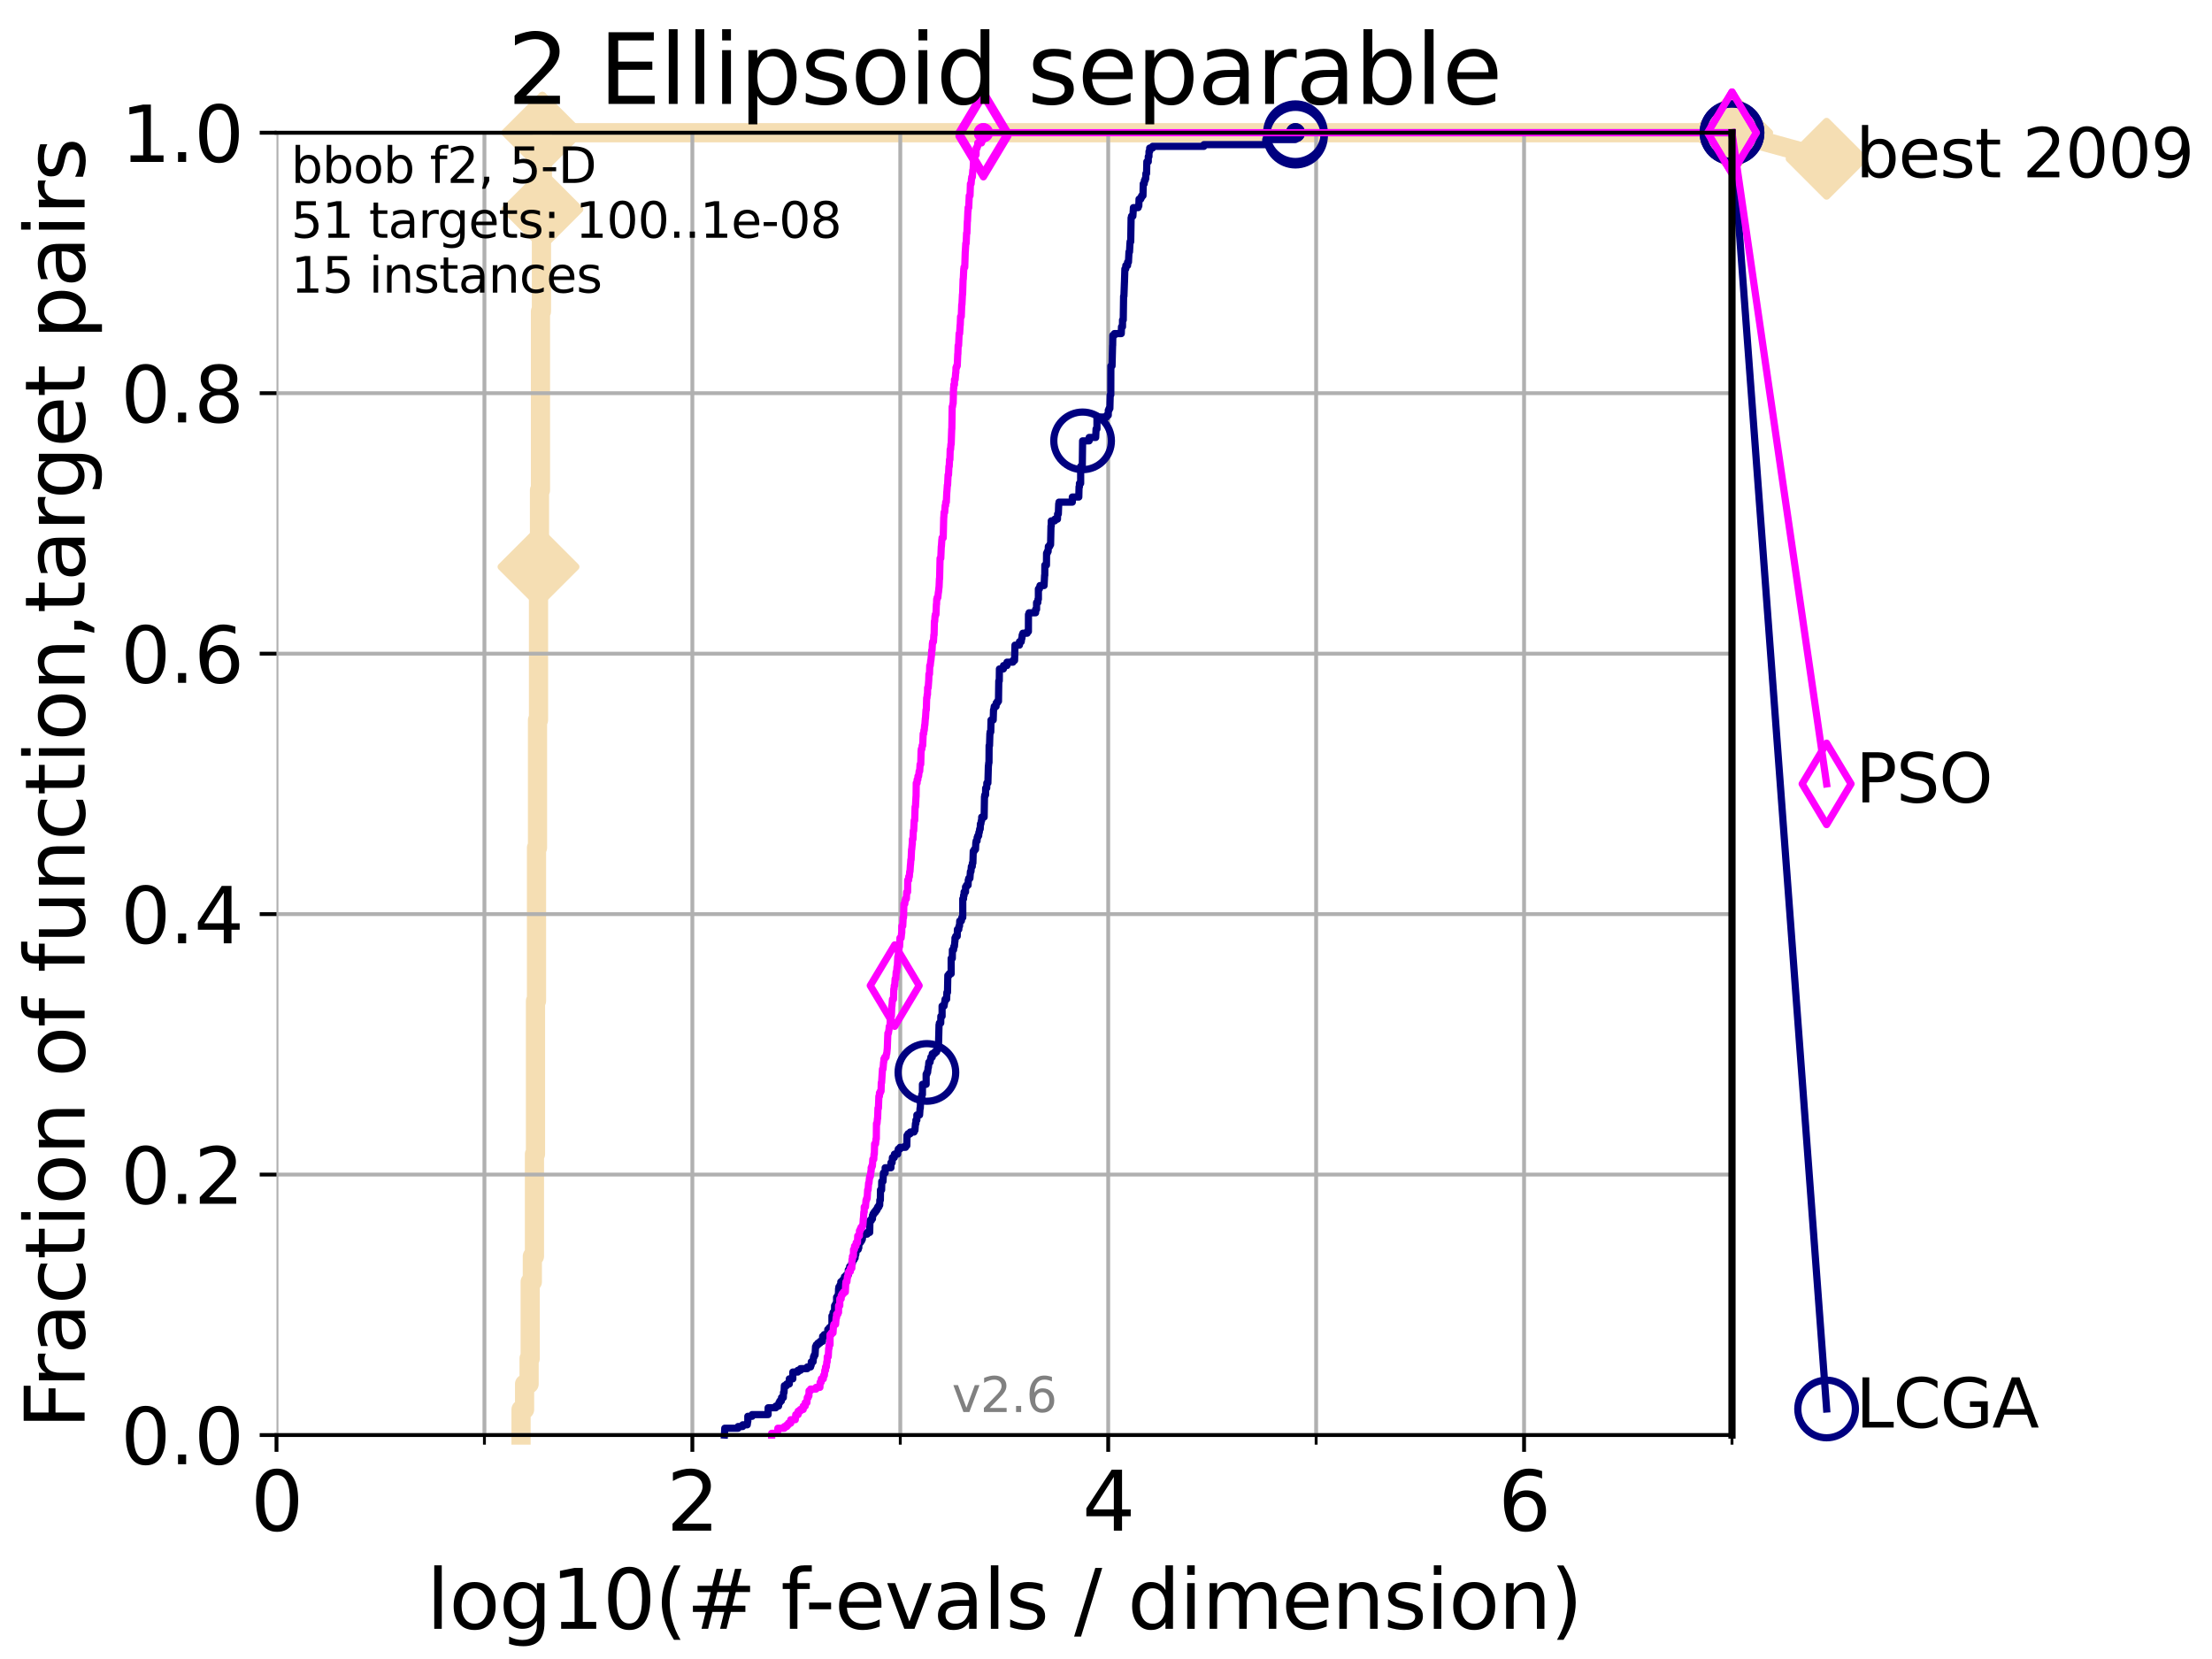 <?xml version="1.0" encoding="utf-8" standalone="no"?>
<!DOCTYPE svg PUBLIC "-//W3C//DTD SVG 1.1//EN"
  "http://www.w3.org/Graphics/SVG/1.1/DTD/svg11.dtd">
<svg xmlns:xlink="http://www.w3.org/1999/xlink" width="460.8pt" height="345.6pt" viewBox="0 0 460.8 345.6" xmlns="http://www.w3.org/2000/svg" version="1.1">
 <defs>
  <style type="text/css">*{stroke-linejoin: round; stroke-linecap: butt}</style>
 </defs>
 <g id="figure_1">
  <g id="patch_1">
   <path d="M 0 345.6 
L 460.8 345.6 
L 460.8 0 
L 0 0 
z
" style="fill: #ffffff"/>
  </g>
  <g id="axes_1">
   <g id="patch_2">
    <path d="M 57.6 298.944 
L 360.806 298.944 
L 360.806 27.648 
L 57.6 27.648 
z
" style="fill: #ffffff"/>
   </g>
   <g id="line2d_1">
    <path d="M 108.543 298.944 
L 108.543 293.624 
L 109.28 293.624 
L 109.28 288.305 
L 110.221 288.305 
L 110.221 282.985 
L 110.449 282.985 
L 110.449 267.027 
L 110.897 267.027 
L 110.897 261.707 
L 111.335 261.707 
L 111.335 240.429 
L 111.55 240.429 
L 111.55 208.512 
L 111.762 208.512 
L 111.762 176.595 
L 111.972 176.595 
L 111.972 149.997 
L 112.18 149.997 
L 112.18 118.08 
L 112.386 118.08 
L 112.386 102.121 
L 112.589 102.121 
L 112.589 64.885 
L 112.79 64.885 
L 112.79 43.607 
L 112.989 43.607 
L 112.989 27.648 
L 360.806 27.648 
" style="fill: none; stroke: #f5deb3; stroke-width: 4; stroke-linecap: square"/>
   </g>
   <g id="line2d_2">
    <defs>
     <path id="m3ba706bf08" d="M 0 7.778 
L 7.778 0 
L 0 -7.778 
L -7.778 0 
z
" style="stroke: #f5deb3; stroke-width: 1.5; stroke-linejoin: miter"/>
    </defs>
    <g>
     <use xlink:href="#m3ba706bf08" x="112.18" y="118.08" style="fill: #f5deb3; stroke: #f5deb3; stroke-width: 1.5; stroke-linejoin: miter"/>
     <use xlink:href="#m3ba706bf08" x="112.989" y="43.607" style="fill: #f5deb3; stroke: #f5deb3; stroke-width: 1.5; stroke-linejoin: miter"/>
     <use xlink:href="#m3ba706bf08" x="112.989" y="27.648" style="fill: #f5deb3; stroke: #f5deb3; stroke-width: 1.5; stroke-linejoin: miter"/>
     <use xlink:href="#m3ba706bf08" x="112.989" y="27.648" style="fill: #f5deb3; stroke: #f5deb3; stroke-width: 1.5; stroke-linejoin: miter"/>
     <use xlink:href="#m3ba706bf08" x="360.806" y="27.648" style="fill: #f5deb3; stroke: #f5deb3; stroke-width: 1.5; stroke-linejoin: miter"/>
    </g>
   </g>
   <g id="line2d_3">
    <path style="fill: none; stroke: #f5deb3; stroke-width: 4; stroke-linecap: square"/>
    <g/>
   </g>
   <g id="line2d_4">
    <path d="M 360.806 27.648 
L 380.515 33.074 
" style="fill: none; stroke: #f5deb3; stroke-width: 4; stroke-linecap: square"/>
    <g>
     <use xlink:href="#m3ba706bf08" x="360.806" y="27.648" style="fill: #f5deb3; stroke: #f5deb3; stroke-width: 1.5; stroke-linejoin: miter"/>
     <use xlink:href="#m3ba706bf08" x="380.515" y="33.074" style="fill: #f5deb3; stroke: #f5deb3; stroke-width: 1.5; stroke-linejoin: miter"/>
    </g>
   </g>
   <g id="matplotlib.axis_1">
    <g id="xtick_1">
     <g id="line2d_5">
      <path d="M 57.6 298.944 
L 57.6 27.648 
" clip-path="url(#p392a30a398)" style="fill: none; stroke: #b0b0b0; stroke-width: 0.8; stroke-linecap: square"/>
     </g>
     <g id="line2d_6">
      <defs>
       <path id="m4f6a0f8992" d="M 0 0 
L 0 3.5 
" style="stroke: #000000; stroke-width: 0.8"/>
      </defs>
      <g>
       <use xlink:href="#m4f6a0f8992" x="57.6" y="298.944" style="stroke: #000000; stroke-width: 0.8"/>
      </g>
     </g>
     <g id="text_1">
      <!-- 0 -->
      <g transform="translate(52.192 318.861)scale(0.17 -0.17)">
       <defs>
        <path id="DejaVuSans-30" d="M 2034 4250 
Q 1547 4250 1301 3770 
Q 1056 3291 1056 2328 
Q 1056 1369 1301 889 
Q 1547 409 2034 409 
Q 2525 409 2770 889 
Q 3016 1369 3016 2328 
Q 3016 3291 2770 3770 
Q 2525 4250 2034 4250 
z
M 2034 4750 
Q 2819 4750 3233 4129 
Q 3647 3509 3647 2328 
Q 3647 1150 3233 529 
Q 2819 -91 2034 -91 
Q 1250 -91 836 529 
Q 422 1150 422 2328 
Q 422 3509 836 4129 
Q 1250 4750 2034 4750 
z
" transform="scale(0.016)"/>
       </defs>
       <use xlink:href="#DejaVuSans-30"/>
      </g>
     </g>
    </g>
    <g id="xtick_2">
     <g id="line2d_7">
      <path d="M 144.23 298.944 
L 144.23 27.648 
" clip-path="url(#p392a30a398)" style="fill: none; stroke: #b0b0b0; stroke-width: 0.8; stroke-linecap: square"/>
     </g>
     <g id="line2d_8">
      <g>
       <use xlink:href="#m4f6a0f8992" x="144.23" y="298.944" style="stroke: #000000; stroke-width: 0.8"/>
      </g>
     </g>
     <g id="text_2">
      <!-- 2 -->
      <g transform="translate(138.822 318.861)scale(0.17 -0.17)">
       <defs>
        <path id="DejaVuSans-32" d="M 1228 531 
L 3431 531 
L 3431 0 
L 469 0 
L 469 531 
Q 828 903 1448 1529 
Q 2069 2156 2228 2338 
Q 2531 2678 2651 2914 
Q 2772 3150 2772 3378 
Q 2772 3750 2511 3984 
Q 2250 4219 1831 4219 
Q 1534 4219 1204 4116 
Q 875 4013 500 3803 
L 500 4441 
Q 881 4594 1212 4672 
Q 1544 4750 1819 4750 
Q 2544 4750 2975 4387 
Q 3406 4025 3406 3419 
Q 3406 3131 3298 2873 
Q 3191 2616 2906 2266 
Q 2828 2175 2409 1742 
Q 1991 1309 1228 531 
z
" transform="scale(0.016)"/>
       </defs>
       <use xlink:href="#DejaVuSans-32"/>
      </g>
     </g>
    </g>
    <g id="xtick_3">
     <g id="line2d_9">
      <path d="M 230.861 298.944 
L 230.861 27.648 
" clip-path="url(#p392a30a398)" style="fill: none; stroke: #b0b0b0; stroke-width: 0.8; stroke-linecap: square"/>
     </g>
     <g id="line2d_10">
      <g>
       <use xlink:href="#m4f6a0f8992" x="230.861" y="298.944" style="stroke: #000000; stroke-width: 0.8"/>
      </g>
     </g>
     <g id="text_3">
      <!-- 4 -->
      <g transform="translate(225.453 318.861)scale(0.17 -0.17)">
       <defs>
        <path id="DejaVuSans-34" d="M 2419 4116 
L 825 1625 
L 2419 1625 
L 2419 4116 
z
M 2253 4666 
L 3047 4666 
L 3047 1625 
L 3713 1625 
L 3713 1100 
L 3047 1100 
L 3047 0 
L 2419 0 
L 2419 1100 
L 313 1100 
L 313 1709 
L 2253 4666 
z
" transform="scale(0.016)"/>
       </defs>
       <use xlink:href="#DejaVuSans-34"/>
      </g>
     </g>
    </g>
    <g id="xtick_4">
     <g id="line2d_11">
      <path d="M 317.491 298.944 
L 317.491 27.648 
" clip-path="url(#p392a30a398)" style="fill: none; stroke: #b0b0b0; stroke-width: 0.8; stroke-linecap: square"/>
     </g>
     <g id="line2d_12">
      <g>
       <use xlink:href="#m4f6a0f8992" x="317.491" y="298.944" style="stroke: #000000; stroke-width: 0.8"/>
      </g>
     </g>
     <g id="text_4">
      <!-- 6 -->
      <g transform="translate(312.083 318.861)scale(0.17 -0.17)">
       <defs>
        <path id="DejaVuSans-36" d="M 2113 2584 
Q 1688 2584 1439 2293 
Q 1191 2003 1191 1497 
Q 1191 994 1439 701 
Q 1688 409 2113 409 
Q 2538 409 2786 701 
Q 3034 994 3034 1497 
Q 3034 2003 2786 2293 
Q 2538 2584 2113 2584 
z
M 3366 4563 
L 3366 3988 
Q 3128 4100 2886 4159 
Q 2644 4219 2406 4219 
Q 1781 4219 1451 3797 
Q 1122 3375 1075 2522 
Q 1259 2794 1537 2939 
Q 1816 3084 2150 3084 
Q 2853 3084 3261 2657 
Q 3669 2231 3669 1497 
Q 3669 778 3244 343 
Q 2819 -91 2113 -91 
Q 1303 -91 875 529 
Q 447 1150 447 2328 
Q 447 3434 972 4092 
Q 1497 4750 2381 4750 
Q 2619 4750 2861 4703 
Q 3103 4656 3366 4563 
z
" transform="scale(0.016)"/>
       </defs>
       <use xlink:href="#DejaVuSans-36"/>
      </g>
     </g>
    </g>
    <g id="xtick_5">
     <g id="line2d_13">
      <path d="M 100.915 298.944 
L 100.915 27.648 
" clip-path="url(#p392a30a398)" style="fill: none; stroke: #b0b0b0; stroke-width: 0.8; stroke-linecap: square"/>
     </g>
     <g id="line2d_14">
      <defs>
       <path id="mef78e38245" d="M 0 0 
L 0 2 
" style="stroke: #000000; stroke-width: 0.6"/>
      </defs>
      <g>
       <use xlink:href="#mef78e38245" x="100.915" y="298.944" style="stroke: #000000; stroke-width: 0.6"/>
      </g>
     </g>
    </g>
    <g id="xtick_6">
     <g id="line2d_15">
      <path d="M 187.546 298.944 
L 187.546 27.648 
" clip-path="url(#p392a30a398)" style="fill: none; stroke: #b0b0b0; stroke-width: 0.8; stroke-linecap: square"/>
     </g>
     <g id="line2d_16">
      <g>
       <use xlink:href="#mef78e38245" x="187.546" y="298.944" style="stroke: #000000; stroke-width: 0.6"/>
      </g>
     </g>
    </g>
    <g id="xtick_7">
     <g id="line2d_17">
      <path d="M 274.176 298.944 
L 274.176 27.648 
" clip-path="url(#p392a30a398)" style="fill: none; stroke: #b0b0b0; stroke-width: 0.8; stroke-linecap: square"/>
     </g>
     <g id="line2d_18">
      <g>
       <use xlink:href="#mef78e38245" x="274.176" y="298.944" style="stroke: #000000; stroke-width: 0.6"/>
      </g>
     </g>
    </g>
    <g id="xtick_8">
     <g id="line2d_19">
      <path d="M 360.806 298.944 
L 360.806 27.648 
" clip-path="url(#p392a30a398)" style="fill: none; stroke: #b0b0b0; stroke-width: 0.8; stroke-linecap: square"/>
     </g>
     <g id="line2d_20">
      <g>
       <use xlink:href="#mef78e38245" x="360.806" y="298.944" style="stroke: #000000; stroke-width: 0.6"/>
      </g>
     </g>
    </g>
    <g id="text_5">
     <!-- log10(# f-evals / dimension) -->
     <g transform="translate(88.823 339.314)scale(0.17 -0.17)">
      <defs>
       <path id="DejaVuSans-6c" d="M 603 4863 
L 1178 4863 
L 1178 0 
L 603 0 
L 603 4863 
z
" transform="scale(0.016)"/>
       <path id="DejaVuSans-6f" d="M 1959 3097 
Q 1497 3097 1228 2736 
Q 959 2375 959 1747 
Q 959 1119 1226 758 
Q 1494 397 1959 397 
Q 2419 397 2687 759 
Q 2956 1122 2956 1747 
Q 2956 2369 2687 2733 
Q 2419 3097 1959 3097 
z
M 1959 3584 
Q 2709 3584 3137 3096 
Q 3566 2609 3566 1747 
Q 3566 888 3137 398 
Q 2709 -91 1959 -91 
Q 1206 -91 779 398 
Q 353 888 353 1747 
Q 353 2609 779 3096 
Q 1206 3584 1959 3584 
z
" transform="scale(0.016)"/>
       <path id="DejaVuSans-67" d="M 2906 1791 
Q 2906 2416 2648 2759 
Q 2391 3103 1925 3103 
Q 1463 3103 1205 2759 
Q 947 2416 947 1791 
Q 947 1169 1205 825 
Q 1463 481 1925 481 
Q 2391 481 2648 825 
Q 2906 1169 2906 1791 
z
M 3481 434 
Q 3481 -459 3084 -895 
Q 2688 -1331 1869 -1331 
Q 1566 -1331 1297 -1286 
Q 1028 -1241 775 -1147 
L 775 -588 
Q 1028 -725 1275 -790 
Q 1522 -856 1778 -856 
Q 2344 -856 2625 -561 
Q 2906 -266 2906 331 
L 2906 616 
Q 2728 306 2450 153 
Q 2172 0 1784 0 
Q 1141 0 747 490 
Q 353 981 353 1791 
Q 353 2603 747 3093 
Q 1141 3584 1784 3584 
Q 2172 3584 2450 3431 
Q 2728 3278 2906 2969 
L 2906 3500 
L 3481 3500 
L 3481 434 
z
" transform="scale(0.016)"/>
       <path id="DejaVuSans-31" d="M 794 531 
L 1825 531 
L 1825 4091 
L 703 3866 
L 703 4441 
L 1819 4666 
L 2450 4666 
L 2450 531 
L 3481 531 
L 3481 0 
L 794 0 
L 794 531 
z
" transform="scale(0.016)"/>
       <path id="DejaVuSans-28" d="M 1984 4856 
Q 1566 4138 1362 3434 
Q 1159 2731 1159 2009 
Q 1159 1288 1364 580 
Q 1569 -128 1984 -844 
L 1484 -844 
Q 1016 -109 783 600 
Q 550 1309 550 2009 
Q 550 2706 781 3412 
Q 1013 4119 1484 4856 
L 1984 4856 
z
" transform="scale(0.016)"/>
       <path id="DejaVuSans-23" d="M 3272 2816 
L 2363 2816 
L 2100 1772 
L 3016 1772 
L 3272 2816 
z
M 2803 4594 
L 2478 3297 
L 3391 3297 
L 3719 4594 
L 4219 4594 
L 3897 3297 
L 4872 3297 
L 4872 2816 
L 3775 2816 
L 3519 1772 
L 4513 1772 
L 4513 1294 
L 3397 1294 
L 3072 0 
L 2572 0 
L 2894 1294 
L 1978 1294 
L 1656 0 
L 1153 0 
L 1478 1294 
L 494 1294 
L 494 1772 
L 1594 1772 
L 1856 2816 
L 850 2816 
L 850 3297 
L 1978 3297 
L 2297 4594 
L 2803 4594 
z
" transform="scale(0.016)"/>
       <path id="DejaVuSans-20" transform="scale(0.016)"/>
       <path id="DejaVuSans-66" d="M 2375 4863 
L 2375 4384 
L 1825 4384 
Q 1516 4384 1395 4259 
Q 1275 4134 1275 3809 
L 1275 3500 
L 2222 3500 
L 2222 3053 
L 1275 3053 
L 1275 0 
L 697 0 
L 697 3053 
L 147 3053 
L 147 3500 
L 697 3500 
L 697 3744 
Q 697 4328 969 4595 
Q 1241 4863 1831 4863 
L 2375 4863 
z
" transform="scale(0.016)"/>
       <path id="DejaVuSans-2d" d="M 313 2009 
L 1997 2009 
L 1997 1497 
L 313 1497 
L 313 2009 
z
" transform="scale(0.016)"/>
       <path id="DejaVuSans-65" d="M 3597 1894 
L 3597 1613 
L 953 1613 
Q 991 1019 1311 708 
Q 1631 397 2203 397 
Q 2534 397 2845 478 
Q 3156 559 3463 722 
L 3463 178 
Q 3153 47 2828 -22 
Q 2503 -91 2169 -91 
Q 1331 -91 842 396 
Q 353 884 353 1716 
Q 353 2575 817 3079 
Q 1281 3584 2069 3584 
Q 2775 3584 3186 3129 
Q 3597 2675 3597 1894 
z
M 3022 2063 
Q 3016 2534 2758 2815 
Q 2500 3097 2075 3097 
Q 1594 3097 1305 2825 
Q 1016 2553 972 2059 
L 3022 2063 
z
" transform="scale(0.016)"/>
       <path id="DejaVuSans-76" d="M 191 3500 
L 800 3500 
L 1894 563 
L 2988 3500 
L 3597 3500 
L 2284 0 
L 1503 0 
L 191 3500 
z
" transform="scale(0.016)"/>
       <path id="DejaVuSans-61" d="M 2194 1759 
Q 1497 1759 1228 1600 
Q 959 1441 959 1056 
Q 959 750 1161 570 
Q 1363 391 1709 391 
Q 2188 391 2477 730 
Q 2766 1069 2766 1631 
L 2766 1759 
L 2194 1759 
z
M 3341 1997 
L 3341 0 
L 2766 0 
L 2766 531 
Q 2569 213 2275 61 
Q 1981 -91 1556 -91 
Q 1019 -91 701 211 
Q 384 513 384 1019 
Q 384 1609 779 1909 
Q 1175 2209 1959 2209 
L 2766 2209 
L 2766 2266 
Q 2766 2663 2505 2880 
Q 2244 3097 1772 3097 
Q 1472 3097 1187 3025 
Q 903 2953 641 2809 
L 641 3341 
Q 956 3463 1253 3523 
Q 1550 3584 1831 3584 
Q 2591 3584 2966 3190 
Q 3341 2797 3341 1997 
z
" transform="scale(0.016)"/>
       <path id="DejaVuSans-73" d="M 2834 3397 
L 2834 2853 
Q 2591 2978 2328 3040 
Q 2066 3103 1784 3103 
Q 1356 3103 1142 2972 
Q 928 2841 928 2578 
Q 928 2378 1081 2264 
Q 1234 2150 1697 2047 
L 1894 2003 
Q 2506 1872 2764 1633 
Q 3022 1394 3022 966 
Q 3022 478 2636 193 
Q 2250 -91 1575 -91 
Q 1294 -91 989 -36 
Q 684 19 347 128 
L 347 722 
Q 666 556 975 473 
Q 1284 391 1588 391 
Q 1994 391 2212 530 
Q 2431 669 2431 922 
Q 2431 1156 2273 1281 
Q 2116 1406 1581 1522 
L 1381 1569 
Q 847 1681 609 1914 
Q 372 2147 372 2553 
Q 372 3047 722 3315 
Q 1072 3584 1716 3584 
Q 2034 3584 2315 3537 
Q 2597 3491 2834 3397 
z
" transform="scale(0.016)"/>
       <path id="DejaVuSans-2f" d="M 1625 4666 
L 2156 4666 
L 531 -594 
L 0 -594 
L 1625 4666 
z
" transform="scale(0.016)"/>
       <path id="DejaVuSans-64" d="M 2906 2969 
L 2906 4863 
L 3481 4863 
L 3481 0 
L 2906 0 
L 2906 525 
Q 2725 213 2448 61 
Q 2172 -91 1784 -91 
Q 1150 -91 751 415 
Q 353 922 353 1747 
Q 353 2572 751 3078 
Q 1150 3584 1784 3584 
Q 2172 3584 2448 3432 
Q 2725 3281 2906 2969 
z
M 947 1747 
Q 947 1113 1208 752 
Q 1469 391 1925 391 
Q 2381 391 2643 752 
Q 2906 1113 2906 1747 
Q 2906 2381 2643 2742 
Q 2381 3103 1925 3103 
Q 1469 3103 1208 2742 
Q 947 2381 947 1747 
z
" transform="scale(0.016)"/>
       <path id="DejaVuSans-69" d="M 603 3500 
L 1178 3500 
L 1178 0 
L 603 0 
L 603 3500 
z
M 603 4863 
L 1178 4863 
L 1178 4134 
L 603 4134 
L 603 4863 
z
" transform="scale(0.016)"/>
       <path id="DejaVuSans-6d" d="M 3328 2828 
Q 3544 3216 3844 3400 
Q 4144 3584 4550 3584 
Q 5097 3584 5394 3201 
Q 5691 2819 5691 2113 
L 5691 0 
L 5113 0 
L 5113 2094 
Q 5113 2597 4934 2840 
Q 4756 3084 4391 3084 
Q 3944 3084 3684 2787 
Q 3425 2491 3425 1978 
L 3425 0 
L 2847 0 
L 2847 2094 
Q 2847 2600 2669 2842 
Q 2491 3084 2119 3084 
Q 1678 3084 1418 2786 
Q 1159 2488 1159 1978 
L 1159 0 
L 581 0 
L 581 3500 
L 1159 3500 
L 1159 2956 
Q 1356 3278 1631 3431 
Q 1906 3584 2284 3584 
Q 2666 3584 2933 3390 
Q 3200 3197 3328 2828 
z
" transform="scale(0.016)"/>
       <path id="DejaVuSans-6e" d="M 3513 2113 
L 3513 0 
L 2938 0 
L 2938 2094 
Q 2938 2591 2744 2837 
Q 2550 3084 2163 3084 
Q 1697 3084 1428 2787 
Q 1159 2491 1159 1978 
L 1159 0 
L 581 0 
L 581 3500 
L 1159 3500 
L 1159 2956 
Q 1366 3272 1645 3428 
Q 1925 3584 2291 3584 
Q 2894 3584 3203 3211 
Q 3513 2838 3513 2113 
z
" transform="scale(0.016)"/>
       <path id="DejaVuSans-29" d="M 513 4856 
L 1013 4856 
Q 1481 4119 1714 3412 
Q 1947 2706 1947 2009 
Q 1947 1309 1714 600 
Q 1481 -109 1013 -844 
L 513 -844 
Q 928 -128 1133 580 
Q 1338 1288 1338 2009 
Q 1338 2731 1133 3434 
Q 928 4138 513 4856 
z
" transform="scale(0.016)"/>
      </defs>
      <use xlink:href="#DejaVuSans-6c"/>
      <use xlink:href="#DejaVuSans-6f" x="27.783"/>
      <use xlink:href="#DejaVuSans-67" x="88.965"/>
      <use xlink:href="#DejaVuSans-31" x="152.441"/>
      <use xlink:href="#DejaVuSans-30" x="216.064"/>
      <use xlink:href="#DejaVuSans-28" x="279.688"/>
      <use xlink:href="#DejaVuSans-23" x="318.701"/>
      <use xlink:href="#DejaVuSans-20" x="402.49"/>
      <use xlink:href="#DejaVuSans-66" x="434.277"/>
      <use xlink:href="#DejaVuSans-2d" x="463.982"/>
      <use xlink:href="#DejaVuSans-65" x="500.066"/>
      <use xlink:href="#DejaVuSans-76" x="561.59"/>
      <use xlink:href="#DejaVuSans-61" x="620.77"/>
      <use xlink:href="#DejaVuSans-6c" x="682.049"/>
      <use xlink:href="#DejaVuSans-73" x="709.832"/>
      <use xlink:href="#DejaVuSans-20" x="761.932"/>
      <use xlink:href="#DejaVuSans-2f" x="793.719"/>
      <use xlink:href="#DejaVuSans-20" x="827.41"/>
      <use xlink:href="#DejaVuSans-64" x="859.197"/>
      <use xlink:href="#DejaVuSans-69" x="922.674"/>
      <use xlink:href="#DejaVuSans-6d" x="950.457"/>
      <use xlink:href="#DejaVuSans-65" x="1047.869"/>
      <use xlink:href="#DejaVuSans-6e" x="1109.393"/>
      <use xlink:href="#DejaVuSans-73" x="1172.771"/>
      <use xlink:href="#DejaVuSans-69" x="1224.871"/>
      <use xlink:href="#DejaVuSans-6f" x="1252.654"/>
      <use xlink:href="#DejaVuSans-6e" x="1313.836"/>
      <use xlink:href="#DejaVuSans-29" x="1377.215"/>
     </g>
    </g>
   </g>
   <g id="matplotlib.axis_2">
    <g id="ytick_1">
     <g id="line2d_21">
      <path d="M 57.6 298.944 
L 360.806 298.944 
" clip-path="url(#p392a30a398)" style="fill: none; stroke: #b0b0b0; stroke-width: 0.8; stroke-linecap: square"/>
     </g>
     <g id="line2d_22">
      <defs>
       <path id="md00c05993c" d="M 0 0 
L -3.5 0 
" style="stroke: #000000; stroke-width: 0.8"/>
      </defs>
      <g>
       <use xlink:href="#md00c05993c" x="57.6" y="298.944" style="stroke: #000000; stroke-width: 0.8"/>
      </g>
     </g>
     <g id="text_6">
      <!-- 0.0 -->
      <g transform="translate(25.155 305.023)scale(0.16 -0.16)">
       <defs>
        <path id="DejaVuSans-2e" d="M 684 794 
L 1344 794 
L 1344 0 
L 684 0 
L 684 794 
z
" transform="scale(0.016)"/>
       </defs>
       <use xlink:href="#DejaVuSans-30"/>
       <use xlink:href="#DejaVuSans-2e" x="63.623"/>
       <use xlink:href="#DejaVuSans-30" x="95.41"/>
      </g>
     </g>
    </g>
    <g id="ytick_2">
     <g id="line2d_23">
      <path d="M 57.6 244.685 
L 360.806 244.685 
" clip-path="url(#p392a30a398)" style="fill: none; stroke: #b0b0b0; stroke-width: 0.8; stroke-linecap: square"/>
     </g>
     <g id="line2d_24">
      <g>
       <use xlink:href="#md00c05993c" x="57.6" y="244.685" style="stroke: #000000; stroke-width: 0.8"/>
      </g>
     </g>
     <g id="text_7">
      <!-- 0.2 -->
      <g transform="translate(25.155 250.764)scale(0.16 -0.16)">
       <use xlink:href="#DejaVuSans-30"/>
       <use xlink:href="#DejaVuSans-2e" x="63.623"/>
       <use xlink:href="#DejaVuSans-32" x="95.41"/>
      </g>
     </g>
    </g>
    <g id="ytick_3">
     <g id="line2d_25">
      <path d="M 57.6 190.426 
L 360.806 190.426 
" clip-path="url(#p392a30a398)" style="fill: none; stroke: #b0b0b0; stroke-width: 0.8; stroke-linecap: square"/>
     </g>
     <g id="line2d_26">
      <g>
       <use xlink:href="#md00c05993c" x="57.6" y="190.426" style="stroke: #000000; stroke-width: 0.8"/>
      </g>
     </g>
     <g id="text_8">
      <!-- 0.4 -->
      <g transform="translate(25.155 196.504)scale(0.16 -0.16)">
       <use xlink:href="#DejaVuSans-30"/>
       <use xlink:href="#DejaVuSans-2e" x="63.623"/>
       <use xlink:href="#DejaVuSans-34" x="95.41"/>
      </g>
     </g>
    </g>
    <g id="ytick_4">
     <g id="line2d_27">
      <path d="M 57.6 136.166 
L 360.806 136.166 
" clip-path="url(#p392a30a398)" style="fill: none; stroke: #b0b0b0; stroke-width: 0.8; stroke-linecap: square"/>
     </g>
     <g id="line2d_28">
      <g>
       <use xlink:href="#md00c05993c" x="57.6" y="136.166" style="stroke: #000000; stroke-width: 0.8"/>
      </g>
     </g>
     <g id="text_9">
      <!-- 0.6 -->
      <g transform="translate(25.155 142.245)scale(0.16 -0.16)">
       <use xlink:href="#DejaVuSans-30"/>
       <use xlink:href="#DejaVuSans-2e" x="63.623"/>
       <use xlink:href="#DejaVuSans-36" x="95.41"/>
      </g>
     </g>
    </g>
    <g id="ytick_5">
     <g id="line2d_29">
      <path d="M 57.6 81.907 
L 360.806 81.907 
" clip-path="url(#p392a30a398)" style="fill: none; stroke: #b0b0b0; stroke-width: 0.8; stroke-linecap: square"/>
     </g>
     <g id="line2d_30">
      <g>
       <use xlink:href="#md00c05993c" x="57.6" y="81.907" style="stroke: #000000; stroke-width: 0.8"/>
      </g>
     </g>
     <g id="text_10">
      <!-- 0.8 -->
      <g transform="translate(25.155 87.986)scale(0.16 -0.16)">
       <defs>
        <path id="DejaVuSans-38" d="M 2034 2216 
Q 1584 2216 1326 1975 
Q 1069 1734 1069 1313 
Q 1069 891 1326 650 
Q 1584 409 2034 409 
Q 2484 409 2743 651 
Q 3003 894 3003 1313 
Q 3003 1734 2745 1975 
Q 2488 2216 2034 2216 
z
M 1403 2484 
Q 997 2584 770 2862 
Q 544 3141 544 3541 
Q 544 4100 942 4425 
Q 1341 4750 2034 4750 
Q 2731 4750 3128 4425 
Q 3525 4100 3525 3541 
Q 3525 3141 3298 2862 
Q 3072 2584 2669 2484 
Q 3125 2378 3379 2068 
Q 3634 1759 3634 1313 
Q 3634 634 3220 271 
Q 2806 -91 2034 -91 
Q 1263 -91 848 271 
Q 434 634 434 1313 
Q 434 1759 690 2068 
Q 947 2378 1403 2484 
z
M 1172 3481 
Q 1172 3119 1398 2916 
Q 1625 2713 2034 2713 
Q 2441 2713 2670 2916 
Q 2900 3119 2900 3481 
Q 2900 3844 2670 4047 
Q 2441 4250 2034 4250 
Q 1625 4250 1398 4047 
Q 1172 3844 1172 3481 
z
" transform="scale(0.016)"/>
       </defs>
       <use xlink:href="#DejaVuSans-30"/>
       <use xlink:href="#DejaVuSans-2e" x="63.623"/>
       <use xlink:href="#DejaVuSans-38" x="95.41"/>
      </g>
     </g>
    </g>
    <g id="ytick_6">
     <g id="line2d_31">
      <path d="M 57.6 27.648 
L 360.806 27.648 
" clip-path="url(#p392a30a398)" style="fill: none; stroke: #b0b0b0; stroke-width: 0.8; stroke-linecap: square"/>
     </g>
     <g id="line2d_32">
      <g>
       <use xlink:href="#md00c05993c" x="57.6" y="27.648" style="stroke: #000000; stroke-width: 0.8"/>
      </g>
     </g>
     <g id="text_11">
      <!-- 1.0 -->
      <g transform="translate(25.155 33.727)scale(0.16 -0.16)">
       <use xlink:href="#DejaVuSans-31"/>
       <use xlink:href="#DejaVuSans-2e" x="63.623"/>
       <use xlink:href="#DejaVuSans-30" x="95.41"/>
      </g>
     </g>
    </g>
    <g id="text_12">
     <!-- Fraction of function,target pairs -->
     <g transform="translate(17.62 297.681)rotate(-90)scale(0.17 -0.17)">
      <defs>
       <path id="DejaVuSans-46" d="M 628 4666 
L 3309 4666 
L 3309 4134 
L 1259 4134 
L 1259 2759 
L 3109 2759 
L 3109 2228 
L 1259 2228 
L 1259 0 
L 628 0 
L 628 4666 
z
" transform="scale(0.016)"/>
       <path id="DejaVuSans-72" d="M 2631 2963 
Q 2534 3019 2420 3045 
Q 2306 3072 2169 3072 
Q 1681 3072 1420 2755 
Q 1159 2438 1159 1844 
L 1159 0 
L 581 0 
L 581 3500 
L 1159 3500 
L 1159 2956 
Q 1341 3275 1631 3429 
Q 1922 3584 2338 3584 
Q 2397 3584 2469 3576 
Q 2541 3569 2628 3553 
L 2631 2963 
z
" transform="scale(0.016)"/>
       <path id="DejaVuSans-63" d="M 3122 3366 
L 3122 2828 
Q 2878 2963 2633 3030 
Q 2388 3097 2138 3097 
Q 1578 3097 1268 2742 
Q 959 2388 959 1747 
Q 959 1106 1268 751 
Q 1578 397 2138 397 
Q 2388 397 2633 464 
Q 2878 531 3122 666 
L 3122 134 
Q 2881 22 2623 -34 
Q 2366 -91 2075 -91 
Q 1284 -91 818 406 
Q 353 903 353 1747 
Q 353 2603 823 3093 
Q 1294 3584 2113 3584 
Q 2378 3584 2631 3529 
Q 2884 3475 3122 3366 
z
" transform="scale(0.016)"/>
       <path id="DejaVuSans-74" d="M 1172 4494 
L 1172 3500 
L 2356 3500 
L 2356 3053 
L 1172 3053 
L 1172 1153 
Q 1172 725 1289 603 
Q 1406 481 1766 481 
L 2356 481 
L 2356 0 
L 1766 0 
Q 1100 0 847 248 
Q 594 497 594 1153 
L 594 3053 
L 172 3053 
L 172 3500 
L 594 3500 
L 594 4494 
L 1172 4494 
z
" transform="scale(0.016)"/>
       <path id="DejaVuSans-75" d="M 544 1381 
L 544 3500 
L 1119 3500 
L 1119 1403 
Q 1119 906 1312 657 
Q 1506 409 1894 409 
Q 2359 409 2629 706 
Q 2900 1003 2900 1516 
L 2900 3500 
L 3475 3500 
L 3475 0 
L 2900 0 
L 2900 538 
Q 2691 219 2414 64 
Q 2138 -91 1772 -91 
Q 1169 -91 856 284 
Q 544 659 544 1381 
z
M 1991 3584 
L 1991 3584 
z
" transform="scale(0.016)"/>
       <path id="DejaVuSans-2c" d="M 750 794 
L 1409 794 
L 1409 256 
L 897 -744 
L 494 -744 
L 750 256 
L 750 794 
z
" transform="scale(0.016)"/>
       <path id="DejaVuSans-70" d="M 1159 525 
L 1159 -1331 
L 581 -1331 
L 581 3500 
L 1159 3500 
L 1159 2969 
Q 1341 3281 1617 3432 
Q 1894 3584 2278 3584 
Q 2916 3584 3314 3078 
Q 3713 2572 3713 1747 
Q 3713 922 3314 415 
Q 2916 -91 2278 -91 
Q 1894 -91 1617 61 
Q 1341 213 1159 525 
z
M 3116 1747 
Q 3116 2381 2855 2742 
Q 2594 3103 2138 3103 
Q 1681 3103 1420 2742 
Q 1159 2381 1159 1747 
Q 1159 1113 1420 752 
Q 1681 391 2138 391 
Q 2594 391 2855 752 
Q 3116 1113 3116 1747 
z
" transform="scale(0.016)"/>
      </defs>
      <use xlink:href="#DejaVuSans-46"/>
      <use xlink:href="#DejaVuSans-72" x="50.27"/>
      <use xlink:href="#DejaVuSans-61" x="91.383"/>
      <use xlink:href="#DejaVuSans-63" x="152.662"/>
      <use xlink:href="#DejaVuSans-74" x="207.643"/>
      <use xlink:href="#DejaVuSans-69" x="246.852"/>
      <use xlink:href="#DejaVuSans-6f" x="274.635"/>
      <use xlink:href="#DejaVuSans-6e" x="335.816"/>
      <use xlink:href="#DejaVuSans-20" x="399.195"/>
      <use xlink:href="#DejaVuSans-6f" x="430.982"/>
      <use xlink:href="#DejaVuSans-66" x="492.164"/>
      <use xlink:href="#DejaVuSans-20" x="527.369"/>
      <use xlink:href="#DejaVuSans-66" x="559.156"/>
      <use xlink:href="#DejaVuSans-75" x="594.361"/>
      <use xlink:href="#DejaVuSans-6e" x="657.74"/>
      <use xlink:href="#DejaVuSans-63" x="721.119"/>
      <use xlink:href="#DejaVuSans-74" x="776.1"/>
      <use xlink:href="#DejaVuSans-69" x="815.309"/>
      <use xlink:href="#DejaVuSans-6f" x="843.092"/>
      <use xlink:href="#DejaVuSans-6e" x="904.273"/>
      <use xlink:href="#DejaVuSans-2c" x="967.652"/>
      <use xlink:href="#DejaVuSans-74" x="999.439"/>
      <use xlink:href="#DejaVuSans-61" x="1038.648"/>
      <use xlink:href="#DejaVuSans-72" x="1099.928"/>
      <use xlink:href="#DejaVuSans-67" x="1139.291"/>
      <use xlink:href="#DejaVuSans-65" x="1202.768"/>
      <use xlink:href="#DejaVuSans-74" x="1264.291"/>
      <use xlink:href="#DejaVuSans-20" x="1303.5"/>
      <use xlink:href="#DejaVuSans-70" x="1335.287"/>
      <use xlink:href="#DejaVuSans-61" x="1398.764"/>
      <use xlink:href="#DejaVuSans-69" x="1460.043"/>
      <use xlink:href="#DejaVuSans-72" x="1487.826"/>
      <use xlink:href="#DejaVuSans-73" x="1528.939"/>
     </g>
    </g>
   </g>
   <g id="line2d_33">
    <defs>
     <path id="m5d0b66b150" d="M 0 1.5 
C 0.398 1.5 0.779 1.342 1.061 1.061 
C 1.342 0.779 1.5 0.398 1.5 0 
C 1.5 -0.398 1.342 -0.779 1.061 -1.061 
C 0.779 -1.342 0.398 -1.5 0 -1.5 
C -0.398 -1.5 -0.779 -1.342 -1.061 -1.061 
C -1.342 -0.779 -1.5 -0.398 -1.5 0 
C -1.5 0.398 -1.342 0.779 -1.061 1.061 
C -0.779 1.342 -0.398 1.5 0 1.5 
z
" style="stroke: #f5deb3"/>
    </defs>
    <g>
     <use xlink:href="#m5d0b66b150" x="112.989" y="27.648" style="fill: #f5deb3; stroke: #f5deb3"/>
     <use xlink:href="#m5d0b66b150" x="112.989" y="27.648" style="fill: #f5deb3; stroke: #f5deb3"/>
    </g>
   </g>
   <g id="line2d_34">
    <defs>
     <path id="m4f06e22ea7" d="M 0 1.5 
C 0.398 1.5 0.779 1.342 1.061 1.061 
C 1.342 0.779 1.5 0.398 1.5 0 
C 1.5 -0.398 1.342 -0.779 1.061 -1.061 
C 0.779 -1.342 0.398 -1.5 0 -1.5 
C -0.398 -1.5 -0.779 -1.342 -1.061 -1.061 
C -1.342 -0.779 -1.5 -0.398 -1.5 0 
C -1.5 0.398 -1.342 0.779 -1.061 1.061 
C -0.779 1.342 -0.398 1.5 0 1.5 
z
" style="stroke: #000080"/>
    </defs>
    <g>
     <use xlink:href="#m4f06e22ea7" x="269.868" y="27.648" style="fill: #000080; stroke: #000080"/>
     <use xlink:href="#m4f06e22ea7" x="269.868" y="27.648" style="fill: #000080; stroke: #000080"/>
    </g>
   </g>
   <g id="line2d_35">
    <path d="M 150.906 298.944 
L 150.985 297.525 
L 153.764 297.525 
L 153.764 297.171 
L 154.715 297.171 
L 154.715 296.816 
L 155.66 296.816 
L 155.762 296.107 
L 155.783 296.107 
L 155.783 295.043 
L 156.677 295.043 
L 156.677 294.688 
L 160.013 294.688 
L 160.013 293.27 
L 161.602 293.27 
L 161.602 292.915 
L 162.191 292.915 
L 162.263 292.206 
L 162.449 292.206 
L 162.449 291.851 
L 162.775 291.851 
L 162.803 291.142 
L 163.178 291.142 
L 163.219 290.078 
L 163.328 290.078 
L 163.397 288.66 
L 163.866 288.66 
L 163.866 288.305 
L 164.427 288.305 
L 164.427 287.241 
L 165.159 287.241 
L 165.159 285.822 
L 166.193 285.822 
L 166.193 285.468 
L 166.758 285.468 
L 166.758 285.113 
L 168.18 285.113 
L 168.18 284.759 
L 168.862 284.759 
L 168.862 284.404 
L 168.984 284.404 
L 169.004 283.695 
L 169.374 283.695 
L 169.472 282.631 
L 169.619 282.631 
L 169.619 282.276 
L 169.794 282.276 
L 169.89 280.503 
L 170.053 280.503 
L 170.053 280.148 
L 170.384 280.148 
L 170.384 279.794 
L 170.828 279.794 
L 170.828 279.439 
L 171.343 279.439 
L 171.369 278.375 
L 171.695 278.375 
L 171.695 278.021 
L 172.323 278.021 
L 172.323 277.666 
L 172.441 277.666 
L 172.441 276.957 
L 172.741 276.957 
L 172.741 276.602 
L 173.093 276.602 
L 173.093 276.247 
L 173.31 276.247 
L 173.31 274.12 
L 173.542 274.12 
L 173.542 273.41 
L 173.84 273.41 
L 173.863 271.992 
L 174.057 271.992 
L 174.057 271.637 
L 174.279 271.637 
L 174.279 270.219 
L 174.514 270.219 
L 174.514 269.864 
L 174.641 269.864 
L 174.694 268.445 
L 174.753 268.445 
L 174.753 268.091 
L 174.967 268.091 
L 174.967 267.736 
L 175.157 267.736 
L 175.157 267.027 
L 175.517 267.027 
L 175.517 266.672 
L 175.905 266.672 
L 175.919 265.963 
L 176.293 265.963 
L 176.293 265.608 
L 176.712 265.608 
L 176.712 264.544 
L 176.938 264.544 
L 176.998 263.835 
L 177.331 263.835 
L 177.434 263.126 
L 177.582 263.126 
L 177.588 262.417 
L 177.924 262.417 
L 177.924 262.062 
L 178.13 262.062 
L 178.148 261.353 
L 178.278 261.353 
L 178.376 260.289 
L 178.782 260.289 
L 178.782 259.934 
L 178.902 259.934 
L 178.926 258.87 
L 179.232 258.87 
L 179.232 258.516 
L 179.482 258.516 
L 179.482 258.161 
L 179.643 258.161 
L 179.643 257.452 
L 179.86 257.452 
L 179.86 257.097 
L 180.641 257.097 
L 180.641 256.742 
L 181.172 256.742 
L 181.224 254.26 
L 181.522 254.26 
L 181.522 253.905 
L 181.749 253.905 
L 181.749 253.196 
L 181.886 253.196 
L 181.886 252.841 
L 182.114 252.841 
L 182.114 252.487 
L 182.408 252.487 
L 182.408 252.132 
L 182.658 252.132 
L 182.658 251.778 
L 182.838 251.778 
L 182.838 251.423 
L 183.083 251.423 
L 183.083 251.068 
L 183.254 251.068 
L 183.282 250.004 
L 183.395 250.004 
L 183.423 247.877 
L 183.656 247.877 
L 183.684 246.103 
L 183.945 246.103 
L 184.036 244.33 
L 184.395 244.33 
L 184.395 243.266 
L 185.597 243.266 
L 185.597 242.202 
L 185.846 242.202 
L 185.903 241.138 
L 186.293 241.138 
L 186.33 240.429 
L 186.988 240.429 
L 187.038 239.72 
L 187.123 239.72 
L 187.123 239.365 
L 187.485 239.365 
L 187.485 239.011 
L 188.631 239.011 
L 188.631 238.656 
L 188.906 238.656 
L 188.945 236.528 
L 189.167 236.528 
L 189.167 236.174 
L 189.624 236.174 
L 189.624 235.819 
L 190.419 235.819 
L 190.419 235.464 
L 190.599 235.464 
L 190.707 234.046 
L 190.802 234.046 
L 190.802 233.336 
L 190.997 233.336 
L 190.997 232.273 
L 191.565 232.273 
L 191.665 230.854 
L 191.713 230.854 
L 191.791 228.726 
L 192.027 228.726 
L 192.027 228.017 
L 192.157 228.017 
L 192.163 225.889 
L 192.933 225.889 
L 192.933 223.761 
L 193.09 223.761 
L 193.09 223.407 
L 193.238 223.407 
L 193.349 222.343 
L 193.407 222.343 
L 193.498 221.279 
L 193.746 221.279 
L 193.851 220.57 
L 193.918 220.57 
L 193.918 220.215 
L 194.205 220.215 
L 194.205 219.506 
L 194.711 219.506 
L 194.711 219.151 
L 195.098 219.151 
L 195.098 218.796 
L 195.261 218.796 
L 195.358 217.378 
L 195.516 217.378 
L 195.619 213.477 
L 195.683 213.477 
L 195.683 213.122 
L 195.971 213.122 
L 195.995 211.704 
L 196.255 211.704 
L 196.255 209.576 
L 196.663 209.576 
L 196.767 208.867 
L 196.792 208.867 
L 196.877 208.157 
L 197.199 208.157 
L 197.251 206.739 
L 197.379 206.739 
L 197.45 203.192 
L 197.732 203.192 
L 197.732 202.838 
L 198.144 202.838 
L 198.144 199.646 
L 198.384 199.646 
L 198.403 197.873 
L 198.645 197.873 
L 198.701 197.164 
L 198.819 197.164 
L 198.91 196.1 
L 198.936 196.1 
L 198.936 195.39 
L 199.094 195.39 
L 199.094 195.036 
L 199.407 195.036 
L 199.445 193.617 
L 199.73 193.617 
L 199.78 192.908 
L 199.889 192.908 
L 199.93 191.844 
L 200.274 191.844 
L 200.354 191.135 
L 200.56 191.135 
L 200.56 187.234 
L 200.725 187.234 
L 200.725 186.525 
L 200.837 186.525 
L 200.837 185.815 
L 201.137 185.815 
L 201.137 184.751 
L 201.344 184.751 
L 201.344 184.397 
L 201.672 184.397 
L 201.706 183.333 
L 201.801 183.333 
L 201.801 182.978 
L 202.05 182.978 
L 202.154 181.56 
L 202.271 181.56 
L 202.354 180.496 
L 202.541 180.496 
L 202.562 179.787 
L 202.666 179.787 
L 202.745 177.304 
L 202.96 177.304 
L 202.96 176.949 
L 203.216 176.949 
L 203.282 175.531 
L 203.344 175.531 
L 203.344 175.176 
L 203.546 175.176 
L 203.556 174.467 
L 203.684 174.467 
L 203.684 174.112 
L 203.876 174.112 
L 203.914 173.403 
L 204.002 173.403 
L 204.082 172.694 
L 204.194 172.694 
L 204.236 171.63 
L 204.329 171.63 
L 204.435 170.921 
L 204.499 170.921 
L 204.508 170.211 
L 205.014 170.211 
L 205.087 165.956 
L 205.151 165.956 
L 205.151 165.601 
L 205.308 165.601 
L 205.33 164.183 
L 205.548 164.183 
L 205.572 163.119 
L 205.793 163.119 
L 205.896 159.572 
L 205.907 159.572 
L 205.981 158.863 
L 206.023 158.863 
L 206.05 155.317 
L 206.138 155.317 
L 206.213 152.834 
L 206.254 152.834 
L 206.254 152.48 
L 206.394 152.48 
L 206.448 149.997 
L 206.898 149.997 
L 206.969 147.869 
L 207.02 147.869 
L 207.115 147.16 
L 207.5 147.16 
L 207.519 146.451 
L 207.763 146.451 
L 207.763 146.096 
L 208 146.096 
L 208.065 141.841 
L 208.167 141.841 
L 208.196 139.358 
L 209.023 139.358 
L 209.051 138.649 
L 209.766 138.649 
L 209.776 137.94 
L 211.014 137.94 
L 211.014 137.585 
L 211.354 137.585 
L 211.439 134.393 
L 212.366 134.393 
L 212.366 133.684 
L 212.739 133.684 
L 212.835 132.975 
L 212.885 132.975 
L 212.945 132.265 
L 213.08 132.265 
L 213.08 131.911 
L 213.982 131.911 
L 213.982 131.556 
L 214.236 131.556 
L 214.25 128.01 
L 214.372 128.01 
L 214.372 127.655 
L 215.734 127.655 
L 215.734 126.946 
L 215.934 126.946 
L 215.935 125.527 
L 216.195 125.527 
L 216.237 124.818 
L 216.315 124.818 
L 216.315 122.69 
L 216.529 122.69 
L 216.529 122.336 
L 216.65 122.336 
L 216.65 121.981 
L 217.501 121.981 
L 217.608 119.853 
L 217.645 119.853 
L 217.661 117.725 
L 217.996 117.725 
L 218.018 115.243 
L 218.173 115.243 
L 218.173 114.888 
L 218.34 114.888 
L 218.392 113.824 
L 218.677 113.824 
L 218.677 113.47 
L 218.855 113.47 
L 218.939 109.569 
L 218.998 109.569 
L 218.998 108.505 
L 219.733 108.505 
L 219.733 108.15 
L 220.29 108.15 
L 220.315 107.086 
L 220.47 107.086 
L 220.549 104.958 
L 220.609 104.958 
L 220.609 104.604 
L 223.383 104.604 
L 223.383 103.54 
L 224.734 103.54 
L 224.787 101.412 
L 224.864 101.412 
L 224.864 100.703 
L 225.121 100.703 
L 225.121 97.157 
L 225.459 97.157 
L 225.526 91.837 
L 226.891 91.837 
L 226.891 91.128 
L 228.253 91.128 
L 228.332 89.355 
L 228.517 89.355 
L 228.517 86.872 
L 230.542 86.872 
L 230.542 86.517 
L 230.868 86.517 
L 230.884 85.454 
L 231.034 85.454 
L 231.034 85.099 
L 231.206 85.099 
L 231.278 82.262 
L 231.399 82.262 
L 231.416 76.233 
L 231.659 76.233 
L 231.769 71.977 
L 231.785 71.977 
L 231.819 69.85 
L 232.146 69.85 
L 232.146 69.495 
L 233.583 69.495 
L 233.627 68.076 
L 233.836 68.076 
L 233.841 66.658 
L 233.992 66.658 
L 234.067 61.693 
L 234.132 61.693 
L 234.238 58.856 
L 234.243 58.856 
L 234.333 56.019 
L 234.51 56.019 
L 234.53 55.31 
L 234.894 55.31 
L 234.894 54.6 
L 235.08 54.6 
L 235.186 52.472 
L 235.299 52.472 
L 235.388 50.699 
L 235.417 50.699 
L 235.417 50.345 
L 235.548 50.345 
L 235.631 45.38 
L 235.717 45.38 
L 235.717 45.025 
L 236 45.025 
L 236.111 43.252 
L 237.096 43.252 
L 237.096 42.897 
L 237.235 42.897 
L 237.283 41.479 
L 237.641 41.479 
L 237.641 41.124 
L 237.829 41.124 
L 237.829 40.77 
L 238.102 40.77 
L 238.156 38.287 
L 238.359 38.287 
L 238.404 37.578 
L 238.561 37.578 
L 238.561 37.223 
L 238.676 37.223 
L 238.708 36.159 
L 238.849 36.159 
L 238.908 33.677 
L 239.207 33.677 
L 239.207 32.613 
L 239.349 32.613 
L 239.361 31.549 
L 239.499 31.549 
L 239.499 30.84 
L 240.107 30.84 
L 240.107 30.485 
L 250.797 30.485 
L 250.797 30.13 
L 263.667 30.13 
L 263.687 29.067 
L 269.846 29.067 
L 269.868 27.648 
L 360.806 27.648 
L 360.806 27.648 
" style="fill: none; stroke: #000080; stroke-width: 1.5; stroke-linecap: square"/>
   </g>
   <g id="line2d_36">
    <defs>
     <path id="m3b3a9864b3" d="M 0 6 
C 1.591 6 3.117 5.368 4.243 4.243 
C 5.368 3.117 6 1.591 6 0 
C 6 -1.591 5.368 -3.117 4.243 -4.243 
C 3.117 -5.368 1.591 -6 0 -6 
C -1.591 -6 -3.117 -5.368 -4.243 -4.243 
C -5.368 -3.117 -6 -1.591 -6 0 
C -6 1.591 -5.368 3.117 -4.243 4.243 
C -3.117 5.368 -1.591 6 0 6 
z
" style="stroke: #000080; stroke-width: 1.5"/>
    </defs>
    <g>
     <use xlink:href="#m3b3a9864b3" x="193.09" y="223.407" style="fill-opacity: 0; stroke: #000080; stroke-width: 1.5"/>
     <use xlink:href="#m3b3a9864b3" x="225.526" y="91.837" style="fill-opacity: 0; stroke: #000080; stroke-width: 1.5"/>
     <use xlink:href="#m3b3a9864b3" x="269.868" y="28.357" style="fill-opacity: 0; stroke: #000080; stroke-width: 1.5"/>
     <use xlink:href="#m3b3a9864b3" x="269.868" y="27.648" style="fill-opacity: 0; stroke: #000080; stroke-width: 1.5"/>
     <use xlink:href="#m3b3a9864b3" x="360.806" y="27.648" style="fill-opacity: 0; stroke: #000080; stroke-width: 1.5"/>
    </g>
   </g>
   <g id="line2d_37">
    <path style="fill: none; stroke: #000080; stroke-width: 1.5; stroke-linecap: square"/>
    <g/>
   </g>
   <g id="line2d_38">
    <defs>
     <path id="mb24c308813" d="M 0 1.5 
C 0.398 1.5 0.779 1.342 1.061 1.061 
C 1.342 0.779 1.5 0.398 1.5 0 
C 1.5 -0.398 1.342 -0.779 1.061 -1.061 
C 0.779 -1.342 0.398 -1.5 0 -1.5 
C -0.398 -1.5 -0.779 -1.342 -1.061 -1.061 
C -1.342 -0.779 -1.5 -0.398 -1.5 0 
C -1.5 0.398 -1.342 0.779 -1.061 1.061 
C -0.779 1.342 -0.398 1.5 0 1.5 
z
" style="stroke: #ff00ff"/>
    </defs>
    <g>
     <use xlink:href="#mb24c308813" x="204.859" y="27.648" style="fill: #ff00ff; stroke: #ff00ff"/>
     <use xlink:href="#mb24c308813" x="204.859" y="27.648" style="fill: #ff00ff; stroke: #ff00ff"/>
    </g>
   </g>
   <g id="line2d_39">
    <path d="M 160.746 298.944 
L 160.746 298.589 
L 161.957 298.589 
L 162.045 297.525 
L 163.397 297.525 
L 163.397 297.171 
L 163.919 297.171 
L 163.919 296.816 
L 164.246 296.816 
L 164.246 296.462 
L 164.733 296.462 
L 164.733 295.752 
L 165.671 295.752 
L 165.767 294.688 
L 166.263 294.688 
L 166.263 293.979 
L 166.713 293.979 
L 166.713 293.624 
L 167.318 293.624 
L 167.318 292.915 
L 167.743 292.915 
L 167.743 292.206 
L 168.095 292.206 
L 168.169 291.142 
L 168.358 291.142 
L 168.358 290.787 
L 168.514 290.787 
L 168.535 289.723 
L 168.852 289.723 
L 168.852 289.369 
L 170.005 289.369 
L 170.005 289.014 
L 170.801 289.014 
L 170.847 287.95 
L 171.065 287.95 
L 171.101 287.241 
L 171.511 287.241 
L 171.555 286.532 
L 171.73 286.532 
L 171.826 285.468 
L 171.973 285.468 
L 171.973 284.759 
L 172.144 284.759 
L 172.238 283.695 
L 172.314 283.695 
L 172.331 282.631 
L 172.541 282.631 
L 172.633 280.858 
L 172.707 280.858 
L 172.707 280.148 
L 172.913 280.148 
L 172.913 278.021 
L 173.19 278.021 
L 173.19 277.666 
L 173.534 277.666 
L 173.621 276.247 
L 173.707 276.247 
L 173.707 275.893 
L 174.073 275.893 
L 174.18 274.474 
L 174.272 274.474 
L 174.272 273.765 
L 174.544 273.765 
L 174.544 273.41 
L 174.686 273.41 
L 174.686 271.992 
L 174.945 271.992 
L 174.945 270.573 
L 175.23 270.573 
L 175.244 269.864 
L 175.424 269.864 
L 175.424 269.509 
L 175.702 269.509 
L 175.702 269.155 
L 176.1 269.155 
L 176.183 267.381 
L 176.224 267.381 
L 176.224 267.027 
L 176.429 267.027 
L 176.531 265.963 
L 176.618 265.963 
L 176.685 265.254 
L 176.799 265.254 
L 176.799 264.899 
L 177.136 264.899 
L 177.149 264.19 
L 177.447 264.19 
L 177.486 262.417 
L 177.563 262.417 
L 177.582 261.707 
L 177.779 261.707 
L 177.804 260.289 
L 178.005 260.289 
L 178.018 259.579 
L 178.315 259.579 
L 178.352 258.87 
L 178.626 258.87 
L 178.68 257.452 
L 179.038 257.452 
L 179.038 256.388 
L 179.209 256.388 
L 179.209 256.033 
L 179.355 256.033 
L 179.355 255.678 
L 179.626 255.678 
L 179.626 255.324 
L 179.746 255.324 
L 179.837 253.905 
L 179.86 253.905 
L 179.956 252.487 
L 180.034 252.487 
L 180.034 251.423 
L 180.296 251.423 
L 180.407 250.004 
L 180.522 250.004 
L 180.522 249.65 
L 180.647 249.65 
L 180.744 247.877 
L 180.841 247.877 
L 180.943 246.458 
L 181.023 246.458 
L 181.124 245.394 
L 181.172 245.394 
L 181.172 245.039 
L 181.324 245.039 
L 181.423 243.976 
L 181.475 243.976 
L 181.475 243.266 
L 181.6 243.266 
L 181.6 242.912 
L 181.733 242.912 
L 181.82 241.493 
L 182.023 241.493 
L 182.069 240.429 
L 182.139 240.429 
L 182.194 238.301 
L 182.398 238.301 
L 182.487 237.237 
L 182.551 237.237 
L 182.585 234.046 
L 182.697 234.046 
L 182.789 232.982 
L 182.823 232.982 
L 182.896 230.854 
L 182.992 230.854 
L 183.083 228.372 
L 183.202 228.372 
L 183.206 227.662 
L 183.386 227.662 
L 183.386 227.308 
L 183.54 227.308 
L 183.586 225.534 
L 183.656 225.534 
L 183.766 223.761 
L 183.771 223.761 
L 183.835 222.697 
L 183.954 222.697 
L 184.063 221.279 
L 184.099 221.279 
L 184.135 220.57 
L 184.315 220.57 
L 184.315 220.215 
L 184.585 220.215 
L 184.669 219.506 
L 184.726 219.506 
L 184.835 218.442 
L 184.839 218.442 
L 184.943 215.605 
L 184.956 215.605 
L 184.956 215.25 
L 185.072 215.25 
L 185.175 214.541 
L 185.196 214.541 
L 185.243 213.832 
L 185.413 213.832 
L 185.467 212.413 
L 185.568 212.413 
L 185.589 211.704 
L 185.697 211.704 
L 185.771 209.576 
L 185.809 209.576 
L 185.916 208.157 
L 186.128 208.157 
L 186.193 206.03 
L 186.257 206.03 
L 186.289 205.32 
L 186.386 205.32 
L 186.473 203.902 
L 186.608 203.902 
L 186.687 202.483 
L 186.782 202.483 
L 186.86 201.419 
L 186.922 201.419 
L 187.031 199.291 
L 187.1 199.291 
L 187.185 198.228 
L 187.231 198.228 
L 187.315 197.164 
L 187.406 197.164 
L 187.474 195.39 
L 187.722 195.39 
L 187.826 194.327 
L 187.852 194.327 
L 187.863 192.908 
L 188.061 192.908 
L 188.149 191.135 
L 188.225 191.135 
L 188.298 188.298 
L 188.492 188.298 
L 188.528 187.589 
L 188.624 187.589 
L 188.624 187.234 
L 188.811 187.234 
L 188.882 185.815 
L 189.066 185.815 
L 189.091 183.333 
L 189.297 183.333 
L 189.297 182.624 
L 189.434 182.624 
L 189.509 181.56 
L 189.566 181.56 
L 189.661 180.141 
L 189.677 180.141 
L 189.748 179.077 
L 189.801 179.077 
L 189.895 176.949 
L 189.928 176.949 
L 190.024 175.886 
L 190.047 175.886 
L 190.066 174.822 
L 190.188 174.822 
L 190.256 173.048 
L 190.338 173.048 
L 190.441 170.921 
L 190.547 170.921 
L 190.63 168.084 
L 190.707 168.084 
L 190.818 165.956 
L 190.837 165.956 
L 190.872 163.119 
L 191.054 163.119 
L 191.054 162.409 
L 191.206 162.409 
L 191.225 161.7 
L 191.366 161.7 
L 191.477 160.636 
L 191.592 160.636 
L 191.668 159.218 
L 191.806 159.218 
L 191.878 156.381 
L 191.92 156.381 
L 191.92 156.026 
L 192.045 156.026 
L 192.095 155.317 
L 192.213 155.317 
L 192.318 152.834 
L 192.423 152.834 
L 192.469 152.125 
L 192.539 152.125 
L 192.622 151.061 
L 192.663 151.061 
L 192.768 149.643 
L 192.794 149.643 
L 192.905 147.869 
L 192.972 147.869 
L 193.043 145.387 
L 193.099 145.387 
L 193.155 144.678 
L 193.213 144.678 
L 193.244 143.259 
L 193.358 143.259 
L 193.462 141.841 
L 193.47 141.841 
L 193.514 140.422 
L 193.632 140.422 
L 193.683 138.649 
L 193.786 138.649 
L 193.891 137.585 
L 193.921 137.585 
L 194.028 136.521 
L 194.046 136.521 
L 194.094 135.457 
L 194.168 135.457 
L 194.235 134.039 
L 194.292 134.039 
L 194.292 133.684 
L 194.457 133.684 
L 194.533 132.265 
L 194.587 132.265 
L 194.652 129.428 
L 194.721 129.428 
L 194.778 128.364 
L 194.839 128.364 
L 194.839 128.01 
L 194.981 128.01 
L 195.065 125.882 
L 195.1 125.882 
L 195.133 124.818 
L 195.223 124.818 
L 195.223 124.463 
L 195.373 124.463 
L 195.472 123.4 
L 195.499 123.4 
L 195.607 122.336 
L 195.624 122.336 
L 195.7 120.562 
L 195.736 120.562 
L 195.831 116.307 
L 195.983 116.307 
L 196.088 113.824 
L 196.115 113.824 
L 196.205 112.406 
L 196.245 112.406 
L 196.245 112.051 
L 196.488 112.051 
L 196.595 107.796 
L 196.614 107.796 
L 196.667 106.732 
L 196.794 106.732 
L 196.893 105.313 
L 196.989 105.313 
L 197 104.604 
L 197.138 104.604 
L 197.238 102.476 
L 197.253 102.476 
L 197.35 101.058 
L 197.401 101.058 
L 197.503 98.93 
L 197.594 98.93 
L 197.675 97.157 
L 197.745 97.157 
L 197.8 95.738 
L 197.883 95.738 
L 197.941 93.61 
L 198.025 93.61 
L 198.094 92.546 
L 198.148 92.546 
L 198.257 89.355 
L 198.284 89.355 
L 198.355 84.744 
L 198.42 84.744 
L 198.521 84.035 
L 198.561 84.035 
L 198.642 80.843 
L 198.695 80.843 
L 198.695 80.134 
L 198.837 80.134 
L 198.837 79.07 
L 198.975 79.07 
L 199.084 77.652 
L 199.122 77.652 
L 199.147 76.588 
L 199.27 76.588 
L 199.27 76.233 
L 199.411 76.233 
L 199.517 73.751 
L 199.544 73.751 
L 199.598 71.977 
L 199.695 71.977 
L 199.799 69.495 
L 199.909 69.495 
L 200.01 67.722 
L 200.037 67.722 
L 200.103 65.949 
L 200.253 65.949 
L 200.344 63.466 
L 200.39 63.466 
L 200.494 61.338 
L 200.528 61.338 
L 200.63 58.147 
L 200.667 58.147 
L 200.77 56.019 
L 200.817 56.019 
L 200.817 55.664 
L 200.976 55.664 
L 201.077 52.472 
L 201.088 52.472 
L 201.19 50.699 
L 201.268 50.699 
L 201.359 48.571 
L 201.425 48.571 
L 201.515 46.089 
L 201.54 46.089 
L 201.628 43.961 
L 201.665 43.961 
L 201.674 43.252 
L 201.806 43.252 
L 201.91 40.77 
L 202.074 40.77 
L 202.156 38.287 
L 202.302 38.287 
L 202.381 37.223 
L 202.429 37.223 
L 202.429 36.869 
L 202.558 36.869 
L 202.653 35.45 
L 202.71 35.45 
L 202.8 33.677 
L 202.834 33.677 
L 202.834 33.322 
L 202.993 33.322 
L 203.092 32.258 
L 203.33 32.258 
L 203.356 30.84 
L 203.548 30.84 
L 203.548 30.485 
L 203.666 30.485 
L 203.678 29.776 
L 204.465 29.776 
L 204.465 29.421 
L 204.61 29.421 
L 204.61 29.067 
L 204.769 29.067 
L 204.859 27.648 
L 360.806 27.648 
L 360.806 27.648 
" style="fill: none; stroke: #ff00ff; stroke-width: 1.5; stroke-linecap: square"/>
   </g>
   <g id="line2d_40">
    <defs>
     <path id="mdaafd61cb5" d="M 0 8.485 
L 5.091 0 
L 0 -8.485 
L -5.091 0 
z
" style="stroke: #ff00ff; stroke-width: 1.5; stroke-linejoin: miter"/>
    </defs>
    <g>
     <use xlink:href="#mdaafd61cb5" x="186.386" y="205.32" style="fill-opacity: 0; stroke: #ff00ff; stroke-width: 1.5; stroke-linejoin: miter"/>
     <use xlink:href="#mdaafd61cb5" x="204.859" y="28.357" style="fill-opacity: 0; stroke: #ff00ff; stroke-width: 1.5; stroke-linejoin: miter"/>
     <use xlink:href="#mdaafd61cb5" x="204.859" y="27.648" style="fill-opacity: 0; stroke: #ff00ff; stroke-width: 1.5; stroke-linejoin: miter"/>
     <use xlink:href="#mdaafd61cb5" x="360.806" y="27.648" style="fill-opacity: 0; stroke: #ff00ff; stroke-width: 1.5; stroke-linejoin: miter"/>
    </g>
   </g>
   <g id="line2d_41">
    <path style="fill: none; stroke: #ff00ff; stroke-width: 1.5; stroke-linecap: square"/>
    <g/>
   </g>
   <g id="line2d_42">
    <path d="M 360.806 27.648 
L 380.515 293.518 
" style="fill: none; stroke: #000080; stroke-width: 1.5; stroke-linecap: square"/>
    <g>
     <use xlink:href="#m3b3a9864b3" x="360.806" y="27.648" style="fill-opacity: 0; stroke: #000080; stroke-width: 1.5"/>
     <use xlink:href="#m3b3a9864b3" x="380.515" y="293.518" style="fill-opacity: 0; stroke: #000080; stroke-width: 1.5"/>
    </g>
   </g>
   <g id="line2d_43">
    <path d="M 360.806 27.648 
L 380.515 163.296 
" style="fill: none; stroke: #ff00ff; stroke-width: 1.5; stroke-linecap: square"/>
    <g>
     <use xlink:href="#mdaafd61cb5" x="360.806" y="27.648" style="fill-opacity: 0; stroke: #ff00ff; stroke-width: 1.5; stroke-linejoin: miter"/>
     <use xlink:href="#mdaafd61cb5" x="380.515" y="163.296" style="fill-opacity: 0; stroke: #ff00ff; stroke-width: 1.5; stroke-linejoin: miter"/>
    </g>
   </g>
   <g id="line2d_44">
    <path d="M 360.806 298.944 
L 360.806 27.648 
" style="fill: none; stroke: #000000; stroke-width: 1.5; stroke-linecap: square"/>
   </g>
   <g id="patch_3">
    <path d="M 57.6 298.944 
L 360.806 298.944 
" style="fill: none; stroke: #000000; stroke-width: 0.8; stroke-linejoin: miter; stroke-linecap: square"/>
   </g>
   <g id="patch_4">
    <path d="M 57.6 27.648 
L 360.806 27.648 
" style="fill: none; stroke: #000000; stroke-width: 0.8; stroke-linejoin: miter; stroke-linecap: square"/>
   </g>
   <g id="text_13">
    <!-- LCGA -->
    <g transform="translate(386.579 297.381)scale(0.14 -0.14)">
     <defs>
      <path id="DejaVuSans-4c" d="M 628 4666 
L 1259 4666 
L 1259 531 
L 3531 531 
L 3531 0 
L 628 0 
L 628 4666 
z
" transform="scale(0.016)"/>
      <path id="DejaVuSans-43" d="M 4122 4306 
L 4122 3641 
Q 3803 3938 3442 4084 
Q 3081 4231 2675 4231 
Q 1875 4231 1450 3742 
Q 1025 3253 1025 2328 
Q 1025 1406 1450 917 
Q 1875 428 2675 428 
Q 3081 428 3442 575 
Q 3803 722 4122 1019 
L 4122 359 
Q 3791 134 3420 21 
Q 3050 -91 2638 -91 
Q 1578 -91 968 557 
Q 359 1206 359 2328 
Q 359 3453 968 4101 
Q 1578 4750 2638 4750 
Q 3056 4750 3426 4639 
Q 3797 4528 4122 4306 
z
" transform="scale(0.016)"/>
      <path id="DejaVuSans-47" d="M 3809 666 
L 3809 1919 
L 2778 1919 
L 2778 2438 
L 4434 2438 
L 4434 434 
Q 4069 175 3628 42 
Q 3188 -91 2688 -91 
Q 1594 -91 976 548 
Q 359 1188 359 2328 
Q 359 3472 976 4111 
Q 1594 4750 2688 4750 
Q 3144 4750 3555 4637 
Q 3966 4525 4313 4306 
L 4313 3634 
Q 3963 3931 3569 4081 
Q 3175 4231 2741 4231 
Q 1884 4231 1454 3753 
Q 1025 3275 1025 2328 
Q 1025 1384 1454 906 
Q 1884 428 2741 428 
Q 3075 428 3337 486 
Q 3600 544 3809 666 
z
" transform="scale(0.016)"/>
      <path id="DejaVuSans-41" d="M 2188 4044 
L 1331 1722 
L 3047 1722 
L 2188 4044 
z
M 1831 4666 
L 2547 4666 
L 4325 0 
L 3669 0 
L 3244 1197 
L 1141 1197 
L 716 0 
L 50 0 
L 1831 4666 
z
" transform="scale(0.016)"/>
     </defs>
     <use xlink:href="#DejaVuSans-4c"/>
     <use xlink:href="#DejaVuSans-43" x="55.713"/>
     <use xlink:href="#DejaVuSans-47" x="125.537"/>
     <use xlink:href="#DejaVuSans-41" x="203.027"/>
    </g>
   </g>
   <g id="text_14">
    <!-- PSO -->
    <g transform="translate(386.579 167.159)scale(0.14 -0.14)">
     <defs>
      <path id="DejaVuSans-50" d="M 1259 4147 
L 1259 2394 
L 2053 2394 
Q 2494 2394 2734 2622 
Q 2975 2850 2975 3272 
Q 2975 3691 2734 3919 
Q 2494 4147 2053 4147 
L 1259 4147 
z
M 628 4666 
L 2053 4666 
Q 2838 4666 3239 4311 
Q 3641 3956 3641 3272 
Q 3641 2581 3239 2228 
Q 2838 1875 2053 1875 
L 1259 1875 
L 1259 0 
L 628 0 
L 628 4666 
z
" transform="scale(0.016)"/>
      <path id="DejaVuSans-53" d="M 3425 4513 
L 3425 3897 
Q 3066 4069 2747 4153 
Q 2428 4238 2131 4238 
Q 1616 4238 1336 4038 
Q 1056 3838 1056 3469 
Q 1056 3159 1242 3001 
Q 1428 2844 1947 2747 
L 2328 2669 
Q 3034 2534 3370 2195 
Q 3706 1856 3706 1288 
Q 3706 609 3251 259 
Q 2797 -91 1919 -91 
Q 1588 -91 1214 -16 
Q 841 59 441 206 
L 441 856 
Q 825 641 1194 531 
Q 1563 422 1919 422 
Q 2459 422 2753 634 
Q 3047 847 3047 1241 
Q 3047 1584 2836 1778 
Q 2625 1972 2144 2069 
L 1759 2144 
Q 1053 2284 737 2584 
Q 422 2884 422 3419 
Q 422 4038 858 4394 
Q 1294 4750 2059 4750 
Q 2388 4750 2728 4690 
Q 3069 4631 3425 4513 
z
" transform="scale(0.016)"/>
      <path id="DejaVuSans-4f" d="M 2522 4238 
Q 1834 4238 1429 3725 
Q 1025 3213 1025 2328 
Q 1025 1447 1429 934 
Q 1834 422 2522 422 
Q 3209 422 3611 934 
Q 4013 1447 4013 2328 
Q 4013 3213 3611 3725 
Q 3209 4238 2522 4238 
z
M 2522 4750 
Q 3503 4750 4090 4092 
Q 4678 3434 4678 2328 
Q 4678 1225 4090 567 
Q 3503 -91 2522 -91 
Q 1538 -91 948 565 
Q 359 1222 359 2328 
Q 359 3434 948 4092 
Q 1538 4750 2522 4750 
z
" transform="scale(0.016)"/>
     </defs>
     <use xlink:href="#DejaVuSans-50"/>
     <use xlink:href="#DejaVuSans-53" x="60.303"/>
     <use xlink:href="#DejaVuSans-4f" x="123.779"/>
    </g>
   </g>
   <g id="text_15">
    <!-- best 2009 -->
    <g transform="translate(386.579 36.937)scale(0.14 -0.14)">
     <defs>
      <path id="DejaVuSans-62" d="M 3116 1747 
Q 3116 2381 2855 2742 
Q 2594 3103 2138 3103 
Q 1681 3103 1420 2742 
Q 1159 2381 1159 1747 
Q 1159 1113 1420 752 
Q 1681 391 2138 391 
Q 2594 391 2855 752 
Q 3116 1113 3116 1747 
z
M 1159 2969 
Q 1341 3281 1617 3432 
Q 1894 3584 2278 3584 
Q 2916 3584 3314 3078 
Q 3713 2572 3713 1747 
Q 3713 922 3314 415 
Q 2916 -91 2278 -91 
Q 1894 -91 1617 61 
Q 1341 213 1159 525 
L 1159 0 
L 581 0 
L 581 4863 
L 1159 4863 
L 1159 2969 
z
" transform="scale(0.016)"/>
      <path id="DejaVuSans-39" d="M 703 97 
L 703 672 
Q 941 559 1184 500 
Q 1428 441 1663 441 
Q 2288 441 2617 861 
Q 2947 1281 2994 2138 
Q 2813 1869 2534 1725 
Q 2256 1581 1919 1581 
Q 1219 1581 811 2004 
Q 403 2428 403 3163 
Q 403 3881 828 4315 
Q 1253 4750 1959 4750 
Q 2769 4750 3195 4129 
Q 3622 3509 3622 2328 
Q 3622 1225 3098 567 
Q 2575 -91 1691 -91 
Q 1453 -91 1209 -44 
Q 966 3 703 97 
z
M 1959 2075 
Q 2384 2075 2632 2365 
Q 2881 2656 2881 3163 
Q 2881 3666 2632 3958 
Q 2384 4250 1959 4250 
Q 1534 4250 1286 3958 
Q 1038 3666 1038 3163 
Q 1038 2656 1286 2365 
Q 1534 2075 1959 2075 
z
" transform="scale(0.016)"/>
     </defs>
     <use xlink:href="#DejaVuSans-62"/>
     <use xlink:href="#DejaVuSans-65" x="63.477"/>
     <use xlink:href="#DejaVuSans-73" x="125"/>
     <use xlink:href="#DejaVuSans-74" x="177.1"/>
     <use xlink:href="#DejaVuSans-20" x="216.309"/>
     <use xlink:href="#DejaVuSans-32" x="248.096"/>
     <use xlink:href="#DejaVuSans-30" x="311.719"/>
     <use xlink:href="#DejaVuSans-30" x="375.342"/>
     <use xlink:href="#DejaVuSans-39" x="438.965"/>
    </g>
   </g>
   <g id="text_16">
    <!-- bbob f2, 5-D -->
    <g transform="translate(60.632 38.111)scale(0.102 -0.102)">
     <defs>
      <path id="DejaVuSans-35" d="M 691 4666 
L 3169 4666 
L 3169 4134 
L 1269 4134 
L 1269 2991 
Q 1406 3038 1543 3061 
Q 1681 3084 1819 3084 
Q 2600 3084 3056 2656 
Q 3513 2228 3513 1497 
Q 3513 744 3044 326 
Q 2575 -91 1722 -91 
Q 1428 -91 1123 -41 
Q 819 9 494 109 
L 494 744 
Q 775 591 1075 516 
Q 1375 441 1709 441 
Q 2250 441 2565 725 
Q 2881 1009 2881 1497 
Q 2881 1984 2565 2268 
Q 2250 2553 1709 2553 
Q 1456 2553 1204 2497 
Q 953 2441 691 2322 
L 691 4666 
z
" transform="scale(0.016)"/>
      <path id="DejaVuSans-44" d="M 1259 4147 
L 1259 519 
L 2022 519 
Q 2988 519 3436 956 
Q 3884 1394 3884 2338 
Q 3884 3275 3436 3711 
Q 2988 4147 2022 4147 
L 1259 4147 
z
M 628 4666 
L 1925 4666 
Q 3281 4666 3915 4102 
Q 4550 3538 4550 2338 
Q 4550 1131 3912 565 
Q 3275 0 1925 0 
L 628 0 
L 628 4666 
z
" transform="scale(0.016)"/>
     </defs>
     <use xlink:href="#DejaVuSans-62"/>
     <use xlink:href="#DejaVuSans-62" x="63.477"/>
     <use xlink:href="#DejaVuSans-6f" x="126.953"/>
     <use xlink:href="#DejaVuSans-62" x="188.135"/>
     <use xlink:href="#DejaVuSans-20" x="251.611"/>
     <use xlink:href="#DejaVuSans-66" x="283.398"/>
     <use xlink:href="#DejaVuSans-32" x="318.604"/>
     <use xlink:href="#DejaVuSans-2c" x="382.227"/>
     <use xlink:href="#DejaVuSans-20" x="414.014"/>
     <use xlink:href="#DejaVuSans-35" x="445.801"/>
     <use xlink:href="#DejaVuSans-2d" x="509.424"/>
     <use xlink:href="#DejaVuSans-44" x="545.508"/>
    </g>
    <!-- 51 targets: 100..1e-08 -->
    <g transform="translate(60.632 49.533)scale(0.102 -0.102)">
     <defs>
      <path id="DejaVuSans-3a" d="M 750 794 
L 1409 794 
L 1409 0 
L 750 0 
L 750 794 
z
M 750 3309 
L 1409 3309 
L 1409 2516 
L 750 2516 
L 750 3309 
z
" transform="scale(0.016)"/>
     </defs>
     <use xlink:href="#DejaVuSans-35"/>
     <use xlink:href="#DejaVuSans-31" x="63.623"/>
     <use xlink:href="#DejaVuSans-20" x="127.246"/>
     <use xlink:href="#DejaVuSans-74" x="159.033"/>
     <use xlink:href="#DejaVuSans-61" x="198.242"/>
     <use xlink:href="#DejaVuSans-72" x="259.521"/>
     <use xlink:href="#DejaVuSans-67" x="298.885"/>
     <use xlink:href="#DejaVuSans-65" x="362.361"/>
     <use xlink:href="#DejaVuSans-74" x="423.885"/>
     <use xlink:href="#DejaVuSans-73" x="463.094"/>
     <use xlink:href="#DejaVuSans-3a" x="515.193"/>
     <use xlink:href="#DejaVuSans-20" x="548.885"/>
     <use xlink:href="#DejaVuSans-31" x="580.672"/>
     <use xlink:href="#DejaVuSans-30" x="644.295"/>
     <use xlink:href="#DejaVuSans-30" x="707.918"/>
     <use xlink:href="#DejaVuSans-2e" x="771.541"/>
     <use xlink:href="#DejaVuSans-2e" x="803.328"/>
     <use xlink:href="#DejaVuSans-31" x="835.115"/>
     <use xlink:href="#DejaVuSans-65" x="898.738"/>
     <use xlink:href="#DejaVuSans-2d" x="960.262"/>
     <use xlink:href="#DejaVuSans-30" x="996.346"/>
     <use xlink:href="#DejaVuSans-38" x="1059.969"/>
    </g>
    <!-- 15 instances -->
    <g transform="translate(60.632 60.955)scale(0.102 -0.102)">
     <use xlink:href="#DejaVuSans-31"/>
     <use xlink:href="#DejaVuSans-35" x="63.623"/>
     <use xlink:href="#DejaVuSans-20" x="127.246"/>
     <use xlink:href="#DejaVuSans-69" x="159.033"/>
     <use xlink:href="#DejaVuSans-6e" x="186.816"/>
     <use xlink:href="#DejaVuSans-73" x="250.195"/>
     <use xlink:href="#DejaVuSans-74" x="302.295"/>
     <use xlink:href="#DejaVuSans-61" x="341.504"/>
     <use xlink:href="#DejaVuSans-6e" x="402.783"/>
     <use xlink:href="#DejaVuSans-63" x="466.162"/>
     <use xlink:href="#DejaVuSans-65" x="521.143"/>
     <use xlink:href="#DejaVuSans-73" x="582.666"/>
    </g>
   </g>
   <g id="text_17">
    <!-- v2.6 -->
    <g style="fill: #808080" transform="translate(198.292 294.151)scale(0.1 -0.1)">
     <use xlink:href="#DejaVuSans-76"/>
     <use xlink:href="#DejaVuSans-32" x="59.18"/>
     <use xlink:href="#DejaVuSans-2e" x="122.803"/>
     <use xlink:href="#DejaVuSans-36" x="154.59"/>
    </g>
   </g>
   <g id="text_18">
    <!-- 2 Ellipsoid separable -->
    <g transform="translate(105.67 21.648)scale(0.2 -0.2)">
     <defs>
      <path id="DejaVuSans-45" d="M 628 4666 
L 3578 4666 
L 3578 4134 
L 1259 4134 
L 1259 2753 
L 3481 2753 
L 3481 2222 
L 1259 2222 
L 1259 531 
L 3634 531 
L 3634 0 
L 628 0 
L 628 4666 
z
" transform="scale(0.016)"/>
     </defs>
     <use xlink:href="#DejaVuSans-32"/>
     <use xlink:href="#DejaVuSans-20" x="63.623"/>
     <use xlink:href="#DejaVuSans-45" x="95.41"/>
     <use xlink:href="#DejaVuSans-6c" x="158.594"/>
     <use xlink:href="#DejaVuSans-6c" x="186.377"/>
     <use xlink:href="#DejaVuSans-69" x="214.16"/>
     <use xlink:href="#DejaVuSans-70" x="241.943"/>
     <use xlink:href="#DejaVuSans-73" x="305.42"/>
     <use xlink:href="#DejaVuSans-6f" x="357.52"/>
     <use xlink:href="#DejaVuSans-69" x="418.701"/>
     <use xlink:href="#DejaVuSans-64" x="446.484"/>
     <use xlink:href="#DejaVuSans-20" x="509.961"/>
     <use xlink:href="#DejaVuSans-73" x="541.748"/>
     <use xlink:href="#DejaVuSans-65" x="593.848"/>
     <use xlink:href="#DejaVuSans-70" x="655.371"/>
     <use xlink:href="#DejaVuSans-61" x="718.848"/>
     <use xlink:href="#DejaVuSans-72" x="780.127"/>
     <use xlink:href="#DejaVuSans-61" x="821.24"/>
     <use xlink:href="#DejaVuSans-62" x="882.52"/>
     <use xlink:href="#DejaVuSans-6c" x="945.996"/>
     <use xlink:href="#DejaVuSans-65" x="973.779"/>
    </g>
   </g>
  </g>
 </g>
 <defs>
  <clipPath id="p392a30a398">
   <rect x="57.6" y="27.648" width="303.206" height="271.296"/>
  </clipPath>
 </defs>
</svg>

